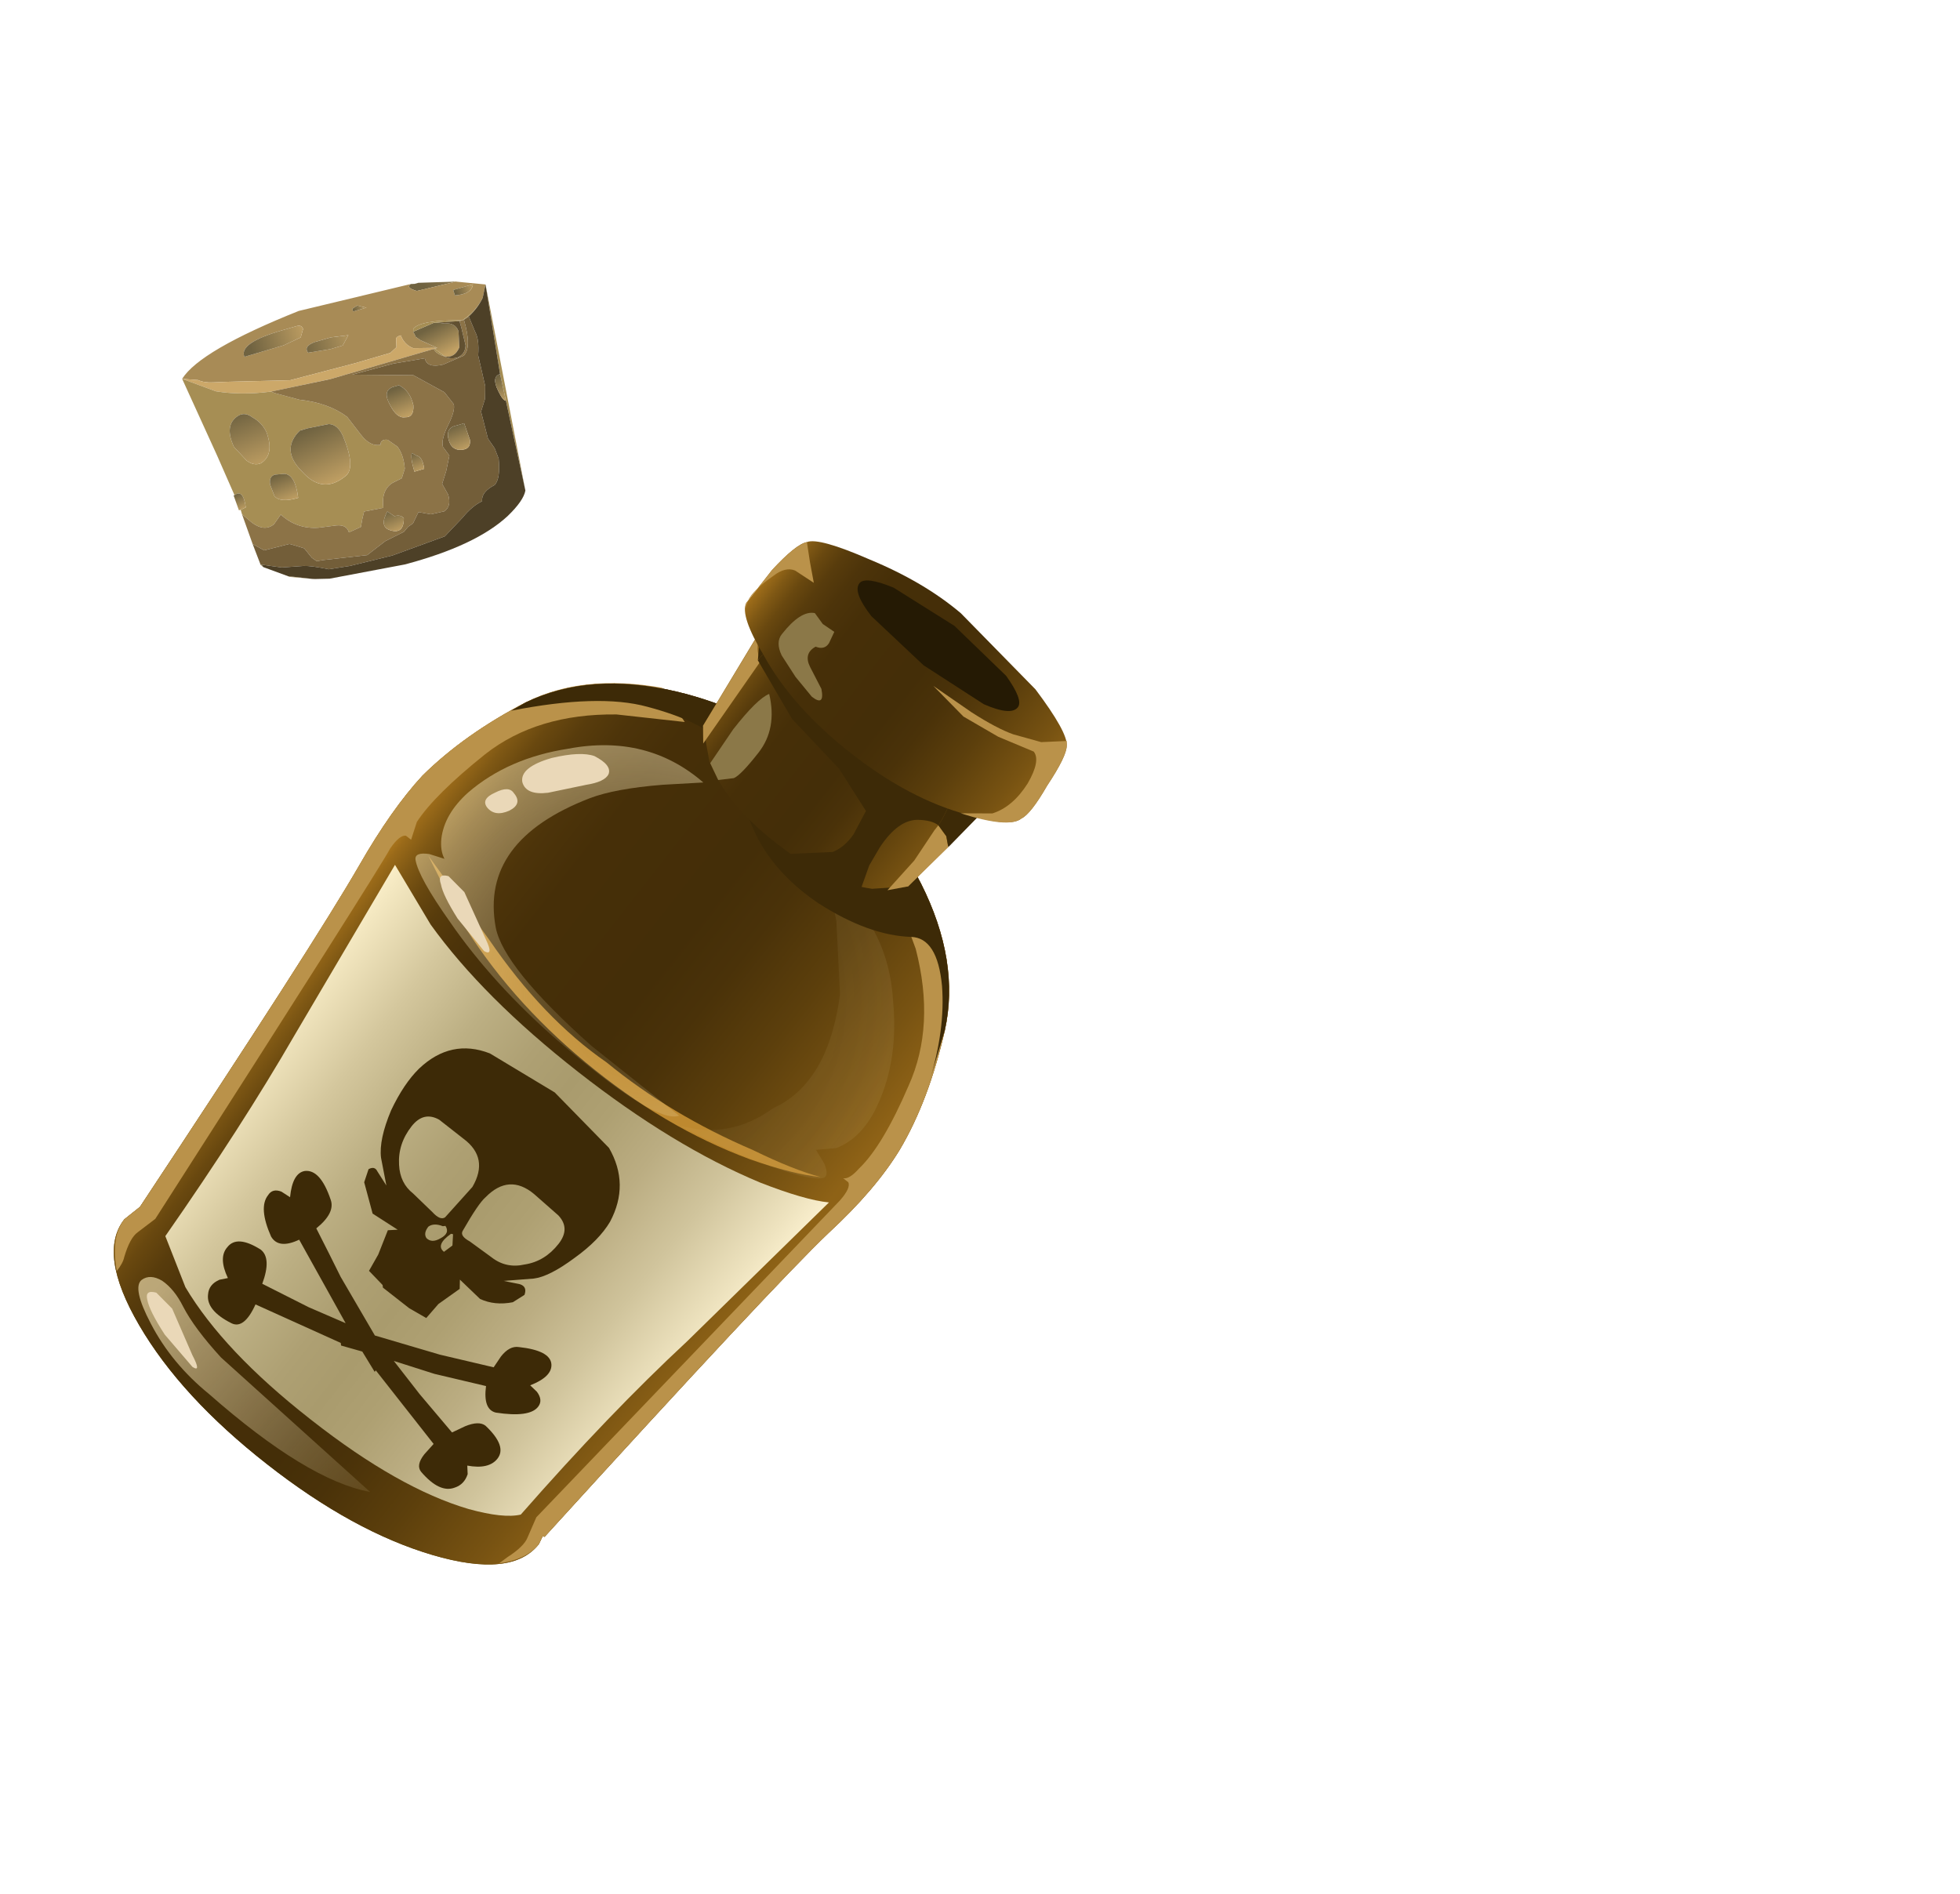<?xml version="1.0" encoding="UTF-8" standalone="no"?>
<svg xmlns:xlink="http://www.w3.org/1999/xlink" height="101.85px" width="105.4px" xmlns="http://www.w3.org/2000/svg">
  <g transform="matrix(1.0, 0.0, 0.0, 1.0, 0.0, 0.0)">
    <use height="59.2" transform="matrix(0.785, 0.615, -0.615, 0.785, 37.931, 22.215)" width="32.85" xlink:href="#shape0"/>
    <use height="14.8" transform="matrix(0.959, -0.28, 0.28, 0.959, 9.277, 18.6)" width="17.1" xlink:href="#shape1"/>
  </g>
  <defs>
    <g id="shape0" transform="matrix(1.0, 0.0, 0.0, 1.0, 16.4, 29.6)">
      <path d="M-8.4 -16.8 Q-4.5 -18.6 -0.2 -18.6 4.5 -18.6 8.4 -16.8 12.65 -14.8 14.3 -11.35 15.95 -7.85 16.35 -4.8 16.65 -2.3 16.1 1.1 15.5 5.2 14.15 23.45 L14.05 23.5 14.15 23.95 Q14.15 26.3 10.0 27.95 5.85 29.6 -0.05 29.6 -5.95 29.6 -10.1 27.95 -14.25 26.3 -14.25 23.95 L-14.0 22.9 Q-15.35 6.0 -16.05 1.1 -16.55 -2.35 -16.35 -4.8 -15.95 -7.95 -14.4 -11.35 -12.7 -14.8 -8.4 -16.8" fill="url(#gradient0)" fill-rule="evenodd" stroke="none"/>
      <path d="M-8.4 -16.8 Q-4.5 -18.6 -0.2 -18.6 4.5 -18.6 8.4 -16.8 12.65 -14.8 14.3 -11.35 15.95 -7.85 16.35 -4.8 16.65 -2.3 16.1 1.1 15.5 5.2 14.15 23.45 L14.05 23.5 14.15 23.95 Q14.15 26.3 10.0 27.95 5.85 29.6 -0.05 29.6 -5.95 29.6 -10.1 27.95 -14.25 26.3 -14.25 23.95 L-14.0 22.9 Q-15.35 6.0 -16.05 1.1 -16.55 -2.35 -16.35 -4.8 -15.95 -7.95 -14.4 -11.35 -12.7 -14.8 -8.4 -16.8" fill="url(#gradient1)" fill-rule="evenodd" stroke="none"/>
      <path d="M1.0 1.25 Q5.45 1.35 10.15 0.1 12.5 -0.4 13.9 -1.0 12.65 -0.2 10.3 0.6 5.6 2.1 0.1 1.95 -5.3 1.8 -9.95 0.05 L-13.45 -1.6 -8.05 -0.05 Q-3.15 1.5 1.0 1.25" fill="#be892f" fill-rule="evenodd" stroke="none"/>
      <path d="M10.35 -13.85 L7.2 -15.8 9.15 -16.4 Q12.8 -14.45 14.3 -11.35 15.95 -7.85 16.35 -4.8 16.65 -2.3 16.1 1.1 15.5 5.2 14.15 23.45 L14.05 23.5 14.15 23.95 Q14.15 25.0 13.1 26.1 L13.25 25.55 Q13.6 24.55 13.45 24.05 L13.15 22.9 15.5 -0.65 Q15.55 -1.55 15.25 -1.7 L14.9 -1.7 Q15.2 -1.85 15.25 -2.65 15.5 -4.4 14.6 -7.8 13.75 -11.25 10.35 -13.85" fill="#ba924a" fill-rule="evenodd" stroke="none"/>
      <path d="M-9.1 -16.5 L-7.0 -15.8 -10.15 -13.85 Q-13.55 -11.25 -14.4 -7.8 -15.2 -4.4 -15.05 -2.65 L-14.7 -1.7 -15.05 -1.7 Q-15.35 -1.55 -15.3 -0.65 -15.05 0.8 -12.95 22.9 L-13.25 24.05 Q-13.4 24.55 -13.0 25.55 -12.85 25.85 -12.85 26.4 -14.25 25.15 -14.25 23.95 L-14.0 22.9 Q-15.35 6.0 -16.05 1.1 -16.55 -2.35 -16.35 -4.8 -15.95 -7.95 -14.4 -11.35 -12.95 -14.45 -9.1 -16.5" fill="#ba924a" fill-rule="evenodd" stroke="none"/>
      <path d="M-8.85 25.7 Q-7.65 26.25 -5.55 26.6 L5.25 27.35 Q2.2 28.95 -4.85 28.55 -7.45 28.5 -9.65 27.5 -11.65 26.6 -11.5 25.95 -11.35 25.4 -10.6 25.3 -9.8 25.25 -8.85 25.7" fill="url(#gradient2)" fill-rule="evenodd" stroke="none"/>
      <path d="M-4.2 -13.85 L-5.85 -12.4 Q-7.75 -10.65 -8.5 -9.4 -11.75 -3.95 -8.2 -0.8 -6.55 0.65 -0.2 1.05 L5.85 1.1 Q5.15 2.25 -1.8 1.95 -6.45 1.7 -10.3 0.5 -13.15 -0.35 -13.85 -1.0 -14.15 -1.3 -13.45 -1.7 L-12.65 -2.0 Q-13.1 -2.2 -13.45 -2.75 -14.15 -3.9 -13.85 -5.6 -13.3 -8.4 -11.05 -10.8 -8.2 -14.05 -4.2 -13.85" fill="url(#gradient3)" fill-rule="evenodd" stroke="none"/>
      <path d="M6.05 -12.4 L4.35 -13.85 Q8.35 -14.05 11.2 -10.8 13.45 -8.4 14.0 -5.6 14.3 -3.9 13.6 -2.75 L12.8 -2.0 13.6 -1.7 Q14.3 -1.3 14.0 -1.0 13.6 -0.55 11.75 0.1 9.3 0.95 6.2 1.5 8.8 0.45 9.6 -2.35 11.1 -5.25 8.65 -9.4 L6.05 -12.4" fill="url(#gradient4)" fill-rule="evenodd" stroke="none"/>
      <path d="M-8.4 -16.8 Q-4.5 -18.6 -0.2 -18.6 4.5 -18.6 8.4 -16.8 12.65 -14.8 14.3 -11.35 L15.35 -8.65 Q14.3 -11.4 12.7 -13.15 10.9 -15.05 9.75 -14.2 7.9 -12.85 4.7 -12.55 0.5 -12.25 -2.25 -14.75 -3.6 -15.95 -4.7 -16.15 -6.3 -16.4 -9.1 -15.2 -11.6 -14.15 -14.75 -10.5 L-14.4 -11.35 Q-12.7 -14.8 -8.4 -16.8" fill="#3d2a07" fill-rule="evenodd" stroke="none"/>
      <path d="M11.5 1.25 Q14.0 0.5 15.1 -0.2 L13.7 10.4 Q12.8 16.05 12.4 23.3 11.8 24.05 10.0 24.8 6.35 26.25 0.4 26.25 L0.25 26.25 Q-5.65 26.25 -9.4 24.8 L-11.95 23.3 Q-12.35 16.1 -13.15 10.45 L-14.55 -0.1 -11.05 1.25 Q-6.4 2.6 0.1 2.6 6.6 2.6 11.5 1.25" fill="url(#gradient5)" fill-rule="evenodd" stroke="none"/>
      <path d="M-9.7 -11.35 Q-8.65 -11.55 -8.5 -11.05 -8.4 -10.6 -9.1 -9.85 L-10.45 -8.25 Q-11.3 -7.4 -11.9 -7.85 -12.5 -8.4 -11.45 -9.85 -10.45 -11.1 -9.7 -11.35" fill="#ead8b8" fill-rule="evenodd" stroke="none"/>
      <path d="M-11.9 -7.1 Q-11.15 -6.95 -11.5 -6.2 -11.9 -5.45 -12.55 -5.6 -13.1 -5.75 -12.7 -6.5 -12.35 -7.25 -11.9 -7.1" fill="#ead8b8" fill-rule="evenodd" stroke="none"/>
      <path d="M-10.7 -1.25 L-8.2 0.05 Q-7.3 0.5 -7.9 0.6 L-10.1 0.1 Q-11.5 -0.4 -11.95 -0.8 -12.5 -1.15 -11.9 -1.4 L-10.7 -1.25" fill="#ead8b8" fill-rule="evenodd" stroke="none"/>
      <path d="M-9.25 26.15 L-6.85 27.45 Q-5.85 27.9 -6.45 27.95 L-8.7 27.5 Q-10.15 27.0 -10.6 26.6 -11.05 26.25 -10.45 26.0 L-9.25 26.15" fill="#ead8b8" fill-rule="evenodd" stroke="none"/>
      <path d="M-0.7 13.2 L-0.55 11.0 Q-0.8 9.2 -2.55 9.25 L-4.2 9.25 Q-5.15 9.4 -5.15 10.45 -5.15 11.65 -4.4 12.5 -3.75 13.25 -2.85 13.25 L-1.4 13.4 Q-0.8 13.5 -0.7 13.2 M-0.5 13.65 Q-1.0 13.8 -1.1 14.15 -1.1 14.6 -0.8 14.7 -0.4 14.75 -0.2 14.25 0.05 13.7 -0.4 13.55 L-0.5 13.65 M0.2 13.65 L0.1 13.7 Q-0.2 14.7 0.4 14.7 L0.55 14.15 0.2 13.65 M5.0 10.55 Q5.0 9.5 4.05 9.35 L2.3 9.25 Q0.55 9.2 0.35 11.0 0.25 11.5 0.5 13.2 0.55 13.5 1.15 13.4 L2.6 13.35 Q3.6 13.35 4.25 12.55 5.0 11.75 5.0 10.55 M-4.25 4.75 L-0.2 4.25 3.95 4.8 Q6.05 5.65 6.45 7.9 6.6 9.05 6.15 10.6 5.7 12.25 5.1 12.85 L3.9 13.95 4.7 13.55 Q5.1 13.4 5.25 13.85 L5.0 14.55 Q4.35 15.3 3.5 15.5 L2.0 15.35 2.3 15.75 1.9 17.1 1.85 18.1 0.8 18.25 -1.0 18.25 -1.1 18.15 -2.15 18.0 -2.3 17.0 -2.7 15.65 -2.3 15.3 -3.9 15.45 -5.3 14.4 -5.55 13.7 Q-5.4 13.35 -5.1 13.5 L-4.25 13.8 -5.4 12.8 Q-6.1 12.1 -6.55 10.45 -6.9 8.9 -6.75 7.75 -6.4 5.4 -4.25 4.75" fill="#3d2a07" fill-rule="evenodd" stroke="none"/>
      <path d="M9.0 17.55 Q9.55 17.7 9.55 18.15 9.55 18.9 7.95 19.8 7.3 20.1 6.65 19.0 L4.05 20.2 1.9 21.0 4.1 21.55 6.75 22.1 7.1 21.4 Q7.5 20.7 7.95 20.7 9.55 20.85 9.55 21.7 9.55 22.45 8.5 23.0 L8.8 23.35 Q9.0 23.9 8.7 24.35 8.25 25.1 6.75 24.8 6.3 24.7 6.3 23.95 L6.35 23.2 1.45 22.0 1.45 22.1 0.25 21.65 -0.85 22.1 -0.95 22.0 -5.85 23.2 Q-5.5 24.65 -6.25 24.8 -7.75 25.1 -8.2 24.35 -8.5 23.9 -8.2 23.35 L-7.9 23.0 Q-9.0 22.45 -8.95 21.7 -8.95 20.85 -7.45 20.7 -6.7 20.7 -6.25 22.1 L-3.5 21.55 -1.4 21.0 -6.15 19.0 Q-6.7 20.1 -7.45 19.8 -8.95 19.0 -8.95 18.15 -9.0 17.7 -8.5 17.55 L-7.95 17.5 Q-8.65 16.4 -8.2 15.9 -7.6 15.3 -6.15 16.25 -5.5 16.65 -5.8 17.95 -4.4 18.6 -3.15 19.2 L0.25 20.55 3.65 19.2 6.35 17.95 6.3 17.25 Q6.3 16.5 6.75 16.25 8.2 15.35 8.7 15.9 9.15 16.4 8.5 17.5 L9.0 17.55" fill="#3d2a07" fill-rule="evenodd" stroke="none"/>
      <path d="M-0.1 -26.65 L1.9 -26.65 Q5.3 -26.6 6.6 -26.0 L8.25 -25.1 Q8.95 -24.6 8.8 -23.55 L7.95 -16.25 6.5 -14.95 Q4.35 -13.7 1.0 -13.7 L0.8 -13.7 Q-2.55 -13.7 -4.65 -14.95 L-6.1 -16.25 -7.0 -23.55 Q-7.05 -24.6 -6.45 -25.1 L-4.7 -26.0 Q-3.45 -26.6 -0.1 -26.65" fill="url(#gradient6)" fill-rule="evenodd" stroke="none"/>
      <path d="M7.95 -16.25 L7.2 -15.4 7.35 -17.55 7.2 -19.5 7.2 -19.85 7.9 -19.65 8.35 -19.25 7.95 -16.25" fill="#ba924a" fill-rule="evenodd" stroke="none"/>
      <path d="M-6.6 -22.35 Q-6.85 -21.6 -5.8 -20.85 L-5.5 -15.5 -6.1 -16.25 -6.85 -22.5 -6.85 -22.75 -6.6 -22.35" fill="#ba924a" fill-rule="evenodd" stroke="none"/>
      <path d="M-6.45 -25.1 L-6.85 -22.75 -6.9 -22.9 -7.0 -23.55 Q-7.05 -24.45 -6.45 -25.1" fill="#3d2a07" fill-rule="evenodd" stroke="none"/>
      <path d="M-0.1 -26.65 L1.9 -26.65 Q5.3 -26.6 6.6 -26.0 L8.25 -25.1 Q8.95 -24.6 8.8 -23.55 L8.8 -23.35 6.0 -23.05 6.5 -22.15 Q7.1 -21.1 7.2 -19.85 6.75 -19.85 6.15 -19.4 5.3 -18.75 5.45 -16.95 L5.6 -15.85 6.0 -14.65 Q4.25 -13.75 1.85 -13.7 L3.6 -15.2 Q3.95 -15.8 3.9 -16.65 L3.65 -18.05 1.1 -18.95 -2.55 -19.5 -5.95 -20.85 -5.95 -21.0 Q-5.95 -21.75 -5.1 -23.35 L-4.35 -24.75 -4.7 -26.0 Q-3.45 -26.6 -0.1 -26.65" fill="#3d2a07" fill-rule="evenodd" stroke="none"/>
      <path d="M7.2 -19.85 Q7.1 -21.1 6.5 -22.15 L6.0 -23.05 8.8 -23.35 8.35 -19.25 7.9 -19.65 7.2 -19.85" fill="#3d2a07" fill-rule="evenodd" stroke="none"/>
      <path d="M-6.9 -22.75 L-6.45 -25.1 -4.8 -25.9 -4.35 -24.75 -5.1 -23.35 Q-5.95 -21.75 -5.95 -21.0 L-5.95 -20.85 -6.4 -21.55 -6.75 -22.35 -6.9 -22.75" fill="#3d2a07" fill-rule="evenodd" stroke="none"/>
      <path d="M-3.05 -15.05 L-3.65 -14.45 -4.55 -14.9 -4.7 -17.1 Q-4.7 -19.2 -4.35 -19.8 -2.85 -18.6 -2.85 -16.95 -2.85 -15.4 -3.05 -15.05" fill="#8b7848" fill-rule="evenodd" stroke="none"/>
      <path d="M-4.55 -28.85 Q-1.5 -29.7 1.1 -29.6 L6.8 -28.85 Q9.6 -28.1 10.0 -27.5 10.35 -27.05 10.5 -25.15 10.75 -23.4 10.5 -22.9 10.35 -22.15 8.05 -21.25 5.1 -20.0 1.1 -20.0 -2.9 -20.0 -5.85 -21.25 -8.2 -22.15 -8.35 -22.9 L-8.35 -25.15 Q-8.2 -27.05 -7.8 -27.5 -7.45 -28.1 -4.55 -28.85" fill="url(#gradient7)" fill-rule="evenodd" stroke="none"/>
      <path d="M-7.8 -27.5 L-7.0 -26.75 -6.15 -26.0 -7.35 -25.9 Q-7.9 -25.75 -8.1 -24.95 -8.5 -23.65 -8.35 -23.05 L-8.2 -22.65 -8.35 -22.9 -8.35 -25.15 Q-8.2 -26.95 -7.8 -27.5" fill="#ba924a" fill-rule="evenodd" stroke="none"/>
      <path d="M2.35 -25.6 L4.85 -25.75 Q6.45 -25.9 7.35 -26.2 L8.8 -26.8 9.85 -27.7 10.0 -27.5 Q10.35 -27.05 10.5 -25.15 10.75 -23.4 10.5 -22.9 10.3 -22.05 7.75 -21.1 L9.1 -22.15 Q9.75 -23.1 9.6 -24.6 9.4 -26.0 8.8 -26.15 L6.8 -25.6 4.65 -25.3 2.35 -25.6" fill="#ba924a" fill-rule="evenodd" stroke="none"/>
      <path d="M-3.95 -23.35 Q-4.25 -22.65 -3.5 -22.3 L-2.3 -21.75 Q-1.55 -21.1 -2.45 -21.1 L-3.8 -21.4 -5.1 -21.85 Q-5.8 -22.2 -5.8 -22.75 -5.8 -24.4 -5.1 -24.75 L-4.4 -24.55 -3.65 -24.6 -3.5 -23.95 Q-3.45 -23.5 -3.95 -23.35" fill="#8b7848" fill-rule="evenodd" stroke="none"/>
      <path d="M6.65 -27.5 Q6.65 -26.9 5.1 -26.5 L1.25 -26.15 -2.6 -26.5 Q-4.2 -26.9 -4.2 -27.5 -4.2 -28.0 -2.6 -28.45 L1.25 -28.85 5.1 -28.45 Q6.65 -28.0 6.65 -27.5" fill="#251a04" fill-rule="evenodd" stroke="none"/>
    </g>
    <linearGradient gradientTransform="matrix(0.0, 0.025, 0.025, 0.0, 0.05, 6.0)" gradientUnits="userSpaceOnUse" id="gradient0" spreadMethod="pad" x1="-819.2" x2="819.2">
      <stop offset="0.0" stop-color="#8a570c" stop-opacity="0.839"/>
      <stop offset="1.0" stop-color="#604706"/>
    </linearGradient>
    <linearGradient gradientTransform="matrix(0.019, 0.0, 0.0, -0.019, -0.25, 5.55)" gradientUnits="userSpaceOnUse" id="gradient1" spreadMethod="pad" x1="-819.2" x2="819.2">
      <stop offset="0.008" stop-color="#b07a1d"/>
      <stop offset="0.027" stop-color="#9a6a19"/>
      <stop offset="0.063" stop-color="#7f5814"/>
      <stop offset="0.102" stop-color="#69480f"/>
      <stop offset="0.149" stop-color="#583c0c"/>
      <stop offset="0.208" stop-color="#4d340a"/>
      <stop offset="0.29" stop-color="#462f08"/>
      <stop offset="0.514" stop-color="#442e08"/>
      <stop offset="0.612" stop-color="#4a3209"/>
      <stop offset="0.745" stop-color="#5c3f0c"/>
      <stop offset="0.898" stop-color="#785312"/>
      <stop offset="0.992" stop-color="#8e6216"/>
    </linearGradient>
    <radialGradient cx="0" cy="0" gradientTransform="matrix(-0.023, -8.0E-4, -8.0E-4, 0.023, 8.2, 28.2)" gradientUnits="userSpaceOnUse" id="gradient2" r="819.2" spreadMethod="pad">
      <stop offset="0.0" stop-color="#f8e8b9" stop-opacity="0.0"/>
      <stop offset="1.0" stop-color="#f8e8b9" stop-opacity="0.627"/>
    </radialGradient>
    <radialGradient cx="0" cy="0" gradientTransform="matrix(0.02, 0.014, 0.014, -0.019, 0.5, -2.35)" gradientUnits="userSpaceOnUse" id="gradient3" r="819.2" spreadMethod="pad">
      <stop offset="0.0" stop-color="#f8e8b9" stop-opacity="0.0"/>
      <stop offset="1.0" stop-color="#f8e8b9" stop-opacity="0.627"/>
    </radialGradient>
    <radialGradient cx="0" cy="0" gradientTransform="matrix(-0.02, 0.014, -0.014, -0.019, -0.35, -2.35)" gradientUnits="userSpaceOnUse" id="gradient4" r="819.2" spreadMethod="pad">
      <stop offset="0.0" stop-color="#f8e8b9" stop-opacity="0.0"/>
      <stop offset="1.0" stop-color="#f8e8b9" stop-opacity="0.106"/>
    </radialGradient>
    <linearGradient gradientTransform="matrix(0.018, 0.0, 0.0, -0.018, 0.25, 13.05)" gradientUnits="userSpaceOnUse" id="gradient5" spreadMethod="pad" x1="-819.2" x2="819.2">
      <stop offset="0.0" stop-color="#f9edc7"/>
      <stop offset="0.02" stop-color="#f4e8c1"/>
      <stop offset="0.161" stop-color="#d4c79d"/>
      <stop offset="0.29" stop-color="#bcaf83"/>
      <stop offset="0.408" stop-color="#aea073"/>
      <stop offset="0.498" stop-color="#a99b6d"/>
      <stop offset="0.588" stop-color="#aea072"/>
      <stop offset="0.698" stop-color="#bbad82"/>
      <stop offset="0.824" stop-color="#d0c49c"/>
      <stop offset="0.957" stop-color="#eee3bf"/>
      <stop offset="1.0" stop-color="#f9eecc"/>
    </linearGradient>
    <linearGradient gradientTransform="matrix(0.01, 0.0, 0.0, -0.01, 0.95, -20.15)" gradientUnits="userSpaceOnUse" id="gradient6" spreadMethod="pad" x1="-819.2" x2="819.2">
      <stop offset="0.008" stop-color="#b07a1d"/>
      <stop offset="0.027" stop-color="#9a6a19"/>
      <stop offset="0.063" stop-color="#7f5814"/>
      <stop offset="0.102" stop-color="#69480f"/>
      <stop offset="0.149" stop-color="#583c0c"/>
      <stop offset="0.208" stop-color="#4d340a"/>
      <stop offset="0.29" stop-color="#462f08"/>
      <stop offset="0.514" stop-color="#442e08"/>
      <stop offset="0.612" stop-color="#4a3209"/>
      <stop offset="0.745" stop-color="#5c3f0c"/>
      <stop offset="0.898" stop-color="#785312"/>
      <stop offset="0.992" stop-color="#8e6216"/>
    </linearGradient>
    <linearGradient gradientTransform="matrix(0.012, 0.0, 0.0, -0.012, 1.1, -24.75)" gradientUnits="userSpaceOnUse" id="gradient7" spreadMethod="pad" x1="-819.2" x2="819.2">
      <stop offset="0.008" stop-color="#b07a1d"/>
      <stop offset="0.027" stop-color="#9a6a19"/>
      <stop offset="0.063" stop-color="#7f5814"/>
      <stop offset="0.102" stop-color="#69480f"/>
      <stop offset="0.149" stop-color="#583c0c"/>
      <stop offset="0.208" stop-color="#4d340a"/>
      <stop offset="0.29" stop-color="#462f08"/>
      <stop offset="0.514" stop-color="#442e08"/>
      <stop offset="0.612" stop-color="#4a3209"/>
      <stop offset="0.745" stop-color="#5c3f0c"/>
      <stop offset="0.898" stop-color="#785312"/>
      <stop offset="0.992" stop-color="#8e6216"/>
    </linearGradient>
    <g id="shape1" transform="matrix(1.0, 0.0, 0.0, 1.0, 8.55, 7.4)">
      <path d="M4.7 -7.0 L4.9 -6.95 5.1 -6.95 6.85 -6.5 7.1 -6.45 7.05 -6.45 6.9 -6.45 4.9 -6.55 Q4.35 -6.9 4.7 -7.0" fill="url(#gradient8)" fill-rule="evenodd" stroke="none"/>
      <path d="M4.7 -7.0 Q4.35 -6.9 4.9 -6.55 L6.9 -6.45 7.05 -6.45 8.55 -5.85 8.2 -5.2 Q7.65 -4.6 6.8 -4.35 4.65 -5.0 4.15 -4.65 L4.1 -4.5 4.15 -4.25 4.15 -4.2 4.35 -3.95 4.75 -3.6 5.1 -3.3 4.75 -3.4 3.85 -3.65 Q3.45 -3.95 3.4 -4.5 3.1 -4.5 3.1 -4.35 L3.0 -3.95 2.6 -3.75 0.6 -3.75 -3.0 -3.85 -6.2 -4.7 -7.0 -4.9 Q-7.45 -5.0 -7.75 -5.25 L-8.55 -5.55 Q-7.2 -6.75 -1.5 -7.3 L4.7 -7.0 M2.05 -6.45 Q1.85 -6.55 1.6 -6.7 L1.3 -6.6 1.3 -6.45 2.05 -6.45 M0.7 -5.3 L-0.25 -5.45 -1.15 -5.45 Q-1.8 -5.4 -1.65 -5.0 L-0.45 -4.85 0.25 -4.85 0.7 -5.3 M6.8 -5.75 Q7.7 -5.55 7.9 -6.05 L6.8 -6.05 6.8 -5.75 M-1.85 -6.55 L-2.65 -6.55 Q-5.1 -6.55 -5.0 -5.75 L-2.8 -5.75 -1.8 -5.9 -1.55 -6.3 Q-1.55 -6.55 -1.85 -6.55" fill="#a88b56" fill-rule="evenodd" stroke="none"/>
      <path d="M2.05 -6.45 L1.3 -6.45 1.3 -6.6 1.6 -6.7 Q1.85 -6.55 2.05 -6.45" fill="url(#gradient9)" fill-rule="evenodd" stroke="none"/>
      <path d="M-8.55 -5.55 L-7.75 -5.25 Q-7.45 -5.0 -7.0 -4.9 L-6.2 -4.7 -3.0 -3.85 0.6 -3.75 2.6 -3.75 3.0 -3.95 3.1 -4.35 Q3.1 -4.5 3.4 -4.5 3.45 -3.95 3.85 -3.65 L4.75 -3.4 5.1 -3.3 4.95 -3.3 4.9 -3.3 -0.9 -3.3 -4.15 -3.55 Q-5.75 -3.8 -7.0 -4.4 L-8.55 -5.55" fill="#cca869" fill-rule="evenodd" stroke="none"/>
      <path d="M4.95 -3.3 L5.1 -3.3 4.75 -3.6 4.35 -3.95 4.15 -4.2 4.15 -4.25 4.1 -4.5 5.3 -4.65 5.5 -4.6 5.85 -4.45 Q6.4 -4.35 6.45 -3.85 L6.25 -3.0 Q5.85 -2.5 5.35 -2.75 L4.95 -3.3" fill="url(#gradient10)" fill-rule="evenodd" stroke="none"/>
      <path d="M8.55 -5.85 L7.5 5.4 7.85 0.45 7.95 -1.0 8.55 -5.85 M-4.85 6.75 L-6.0 6.3 -6.05 6.25 -5.8 6.35 -4.85 6.75 M-7.2 5.4 L-7.3 5.25 -7.25 5.25 -7.2 5.4 M-7.5 2.35 L-7.5 2.1 -7.2 2.05 Q-7.05 1.05 -7.6 1.25 L-7.9 -1.05 -8.55 -5.55 -7.0 -4.4 Q-5.75 -3.8 -4.15 -3.55 L-3.95 -3.4 -2.8 -2.7 Q-1.35 -2.1 -0.6 -1.1 L-0.15 0.05 Q0.15 0.8 0.7 0.85 0.8 0.55 1.15 0.7 L1.55 1.2 Q1.75 1.7 1.6 2.45 L1.3 2.9 0.75 3.0 Q0.05 3.2 -0.1 4.15 L-1.15 4.05 -1.35 4.4 -1.55 4.8 -2.25 4.9 Q-2.25 4.45 -2.8 4.35 L-3.75 4.2 Q-4.9 3.95 -5.5 2.95 L-6.0 3.35 Q-6.6 3.6 -7.1 2.95 L-7.5 2.35 M4.9 -3.3 L4.95 -3.3 5.35 -2.75 Q4.95 -3.0 4.9 -3.3 M4.1 -4.5 L4.15 -4.65 Q4.65 -5.0 6.8 -4.35 7.65 -4.6 8.2 -5.2 7.8 -4.75 7.2 -4.45 L6.9 -4.35 6.8 -4.35 6.65 -4.35 5.5 -4.6 5.3 -4.65 4.1 -4.5 M-6.9 -1.25 L-6.45 -0.35 Q-6.15 0.05 -5.75 0.0 -4.9 -0.25 -5.0 -1.55 -5.1 -2.1 -5.5 -2.5 -5.8 -2.9 -6.2 -2.8 -7.1 -2.55 -6.9 -1.25 M-3.25 -1.1 Q-4.55 -0.4 -3.75 1.05 -3.05 2.55 -1.6 1.95 -0.9 1.7 -1.1 -0.15 -1.2 -0.85 -1.65 -1.0 L-2.8 -1.1 -3.25 -1.1 M-4.7 0.9 L-5.2 0.8 Q-5.55 0.8 -5.6 1.25 L-5.55 1.9 Q-5.35 2.35 -4.35 2.35 -4.15 1.1 -4.7 0.9" fill="#a68e54" fill-rule="evenodd" stroke="none"/>
      <path d="M0.7 -5.3 L0.25 -4.85 -0.45 -4.85 -1.65 -5.0 Q-1.8 -5.4 -1.15 -5.45 L-0.25 -5.45 0.7 -5.3" fill="url(#gradient11)" fill-rule="evenodd" stroke="none"/>
      <path d="M-7.4 4.05 L-7.5 2.35 -7.1 2.95 Q-6.6 3.6 -6.0 3.35 L-5.5 2.95 Q-4.9 3.95 -3.75 4.2 L-2.8 4.35 Q-2.25 4.45 -2.25 4.9 L-1.55 4.8 -1.35 4.4 -1.15 4.05 -0.1 4.15 Q0.05 3.2 0.75 3.0 L1.3 2.9 1.6 2.45 Q1.75 1.7 1.55 1.2 L1.15 0.7 Q0.8 0.55 0.7 0.85 0.15 0.8 -0.15 0.05 L-0.6 -1.1 Q-1.35 -2.1 -2.8 -2.7 L-3.95 -3.4 -4.15 -3.55 -0.9 -3.3 4.9 -3.3 Q4.95 -3.0 5.35 -2.75 5.6 -2.5 6.0 -2.5 6.45 -2.55 6.6 -3.0 L6.65 -4.0 6.65 -4.35 6.8 -4.35 6.9 -4.35 Q6.9 -2.8 6.35 -2.5 L5.15 -2.35 Q4.25 -2.4 4.3 -2.95 L2.6 -3.15 0.3 -3.2 3.45 -2.25 4.25 -1.45 4.8 -0.9 5.1 -0.15 Q5.1 0.2 4.5 0.85 3.9 1.5 3.9 1.9 L4.1 2.45 3.7 3.2 3.3 3.8 3.45 4.45 Q3.45 5.1 3.0 5.25 L2.25 5.2 1.65 4.9 1.2 5.4 0.9 5.5 0.6 5.7 -0.5 5.9 -1.65 6.35 -3.95 5.95 -4.35 5.9 -4.55 5.65 -4.8 5.05 Q-5.4 4.65 -5.5 4.6 L-6.9 4.55 -7.4 4.05 M1.8 -1.05 Q1.95 -0.25 2.4 -0.2 2.85 -0.05 3.0 -0.7 3.05 -1.5 2.55 -1.95 L2.2 -1.95 Q1.6 -1.9 1.8 -1.05 M2.4 1.95 L2.2 1.75 Q2.05 1.95 2.05 2.75 L2.6 2.75 Q2.7 2.1 2.4 1.95 M0.8 5.0 Q0.7 4.75 0.35 4.75 L0.05 4.4 Q-0.6 5.05 -0.1 5.4 0.55 5.85 0.8 5.0" fill="#8c7347" fill-rule="evenodd" stroke="none"/>
      <path d="M1.8 -1.05 Q1.6 -1.9 2.2 -1.95 L2.55 -1.95 Q3.05 -1.5 3.0 -0.7 2.85 -0.05 2.4 -0.2 1.95 -0.25 1.8 -1.05" fill="url(#gradient12)" fill-rule="evenodd" stroke="none"/>
      <path d="M-7.3 5.25 L-7.4 4.05 -6.9 4.55 -5.5 4.6 Q-5.4 4.65 -4.8 5.05 L-4.55 5.65 -4.35 5.9 -3.95 5.95 -1.65 6.35 -0.5 5.9 0.6 5.7 0.9 5.5 1.2 5.4 1.65 4.9 2.25 5.2 3.0 5.25 Q3.45 5.1 3.45 4.45 L3.3 3.8 3.7 3.2 4.1 2.45 3.9 1.9 Q3.9 1.5 4.5 0.85 5.1 0.2 5.1 -0.15 L4.8 -0.9 4.25 -1.45 3.45 -2.25 0.3 -3.2 2.6 -3.15 4.3 -2.95 Q4.25 -2.4 5.15 -2.35 L6.35 -2.5 Q6.9 -2.8 6.9 -4.35 L7.2 -4.45 7.3 -3.55 Q7.4 -3.1 7.1 -2.3 L7.0 -0.6 6.8 0.05 6.4 0.65 6.35 2.15 6.55 2.75 6.6 3.35 Q6.4 4.4 6.0 4.65 5.2 4.8 5.1 5.3 4.5 5.4 3.85 5.85 L2.65 6.55 -0.35 6.75 -2.7 6.65 -3.85 6.5 Q-4.7 6.05 -5.1 5.95 L-6.25 5.7 -7.25 5.25 -7.3 5.25 M5.4 1.95 L5.35 1.0 4.75 1.0 Q4.3 1.05 4.3 1.65 4.3 2.15 4.7 2.3 5.3 2.5 5.4 1.95" fill="#735e39" fill-rule="evenodd" stroke="none"/>
      <path d="M7.5 5.4 Q7.25 5.9 6.2 6.45 4.1 7.5 0.15 7.4 L-3.95 7.0 -4.7 6.8 -4.85 6.75 -5.8 6.35 -6.05 6.25 -7.2 5.4 -7.25 5.25 -6.25 5.7 -5.1 5.95 Q-4.7 6.05 -3.85 6.5 L-2.7 6.65 -0.35 6.75 2.65 6.55 3.85 5.85 Q4.5 5.4 5.1 5.3 5.2 4.8 6.0 4.65 6.4 4.4 6.6 3.35 L6.55 2.75 6.35 2.15 6.4 0.65 6.8 0.05 7.0 -0.6 7.1 -2.3 Q7.4 -3.1 7.3 -3.55 L7.2 -4.45 Q7.8 -4.75 8.2 -5.2 L8.55 -5.85 7.95 -1.0 Q7.45 -1.0 7.6 -0.15 7.7 0.45 7.85 0.45 L7.5 5.4" fill="#4d4027" fill-rule="evenodd" stroke="none"/>
      <path d="M6.8 -5.75 L6.8 -6.05 7.9 -6.05 Q7.7 -5.55 6.8 -5.75" fill="url(#gradient13)" fill-rule="evenodd" stroke="none"/>
      <path d="M5.35 -2.75 Q5.85 -2.5 6.25 -3.0 L6.45 -3.85 Q6.4 -4.35 5.85 -4.45 L5.5 -4.6 6.65 -4.35 6.65 -4.0 6.6 -3.0 Q6.45 -2.55 6.0 -2.5 5.6 -2.5 5.35 -2.75" fill="#615031" fill-rule="evenodd" stroke="none"/>
      <path d="M7.95 -1.0 L7.85 0.45 Q7.7 0.45 7.6 -0.15 7.45 -1.0 7.95 -1.0" fill="url(#gradient14)" fill-rule="evenodd" stroke="none"/>
      <path d="M5.4 1.95 Q5.3 2.5 4.7 2.3 4.3 2.15 4.3 1.65 4.3 1.05 4.75 1.0 L5.35 1.0 5.4 1.95" fill="url(#gradient15)" fill-rule="evenodd" stroke="none"/>
      <path d="M2.4 1.95 Q2.7 2.1 2.6 2.75 L2.05 2.75 Q2.05 1.95 2.2 1.75 L2.4 1.95" fill="url(#gradient16)" fill-rule="evenodd" stroke="none"/>
      <path d="M0.8 5.0 Q0.55 5.85 -0.1 5.4 -0.6 5.05 0.05 4.4 L0.35 4.75 Q0.7 4.75 0.8 5.0" fill="url(#gradient17)" fill-rule="evenodd" stroke="none"/>
      <path d="M-1.85 -6.55 Q-1.55 -6.55 -1.55 -6.3 L-1.8 -5.9 -2.8 -5.75 -5.0 -5.75 Q-5.1 -6.55 -2.65 -6.55 L-1.85 -6.55" fill="url(#gradient18)" fill-rule="evenodd" stroke="none"/>
      <path d="M-6.9 -1.25 Q-7.1 -2.55 -6.2 -2.8 -5.8 -2.9 -5.5 -2.5 -5.1 -2.1 -5.0 -1.55 -4.9 -0.25 -5.75 0.0 -6.15 0.05 -6.45 -0.35 L-6.9 -1.25" fill="url(#gradient19)" fill-rule="evenodd" stroke="none"/>
      <path d="M-3.25 -1.1 L-2.8 -1.1 -1.65 -1.0 Q-1.2 -0.85 -1.1 -0.15 -0.9 1.7 -1.6 1.95 -3.05 2.55 -3.75 1.05 -4.55 -0.4 -3.25 -1.1" fill="url(#gradient20)" fill-rule="evenodd" stroke="none"/>
      <path d="M-4.7 0.9 Q-4.15 1.1 -4.35 2.35 -5.35 2.35 -5.55 1.9 L-5.6 1.25 Q-5.55 0.8 -5.2 0.8 L-4.7 0.9" fill="url(#gradient21)" fill-rule="evenodd" stroke="none"/>
      <path d="M-7.5 2.1 L-7.6 2.1 -7.65 1.25 -7.6 1.25 Q-7.05 1.05 -7.2 2.05 L-7.5 2.1" fill="url(#gradient22)" fill-rule="evenodd" stroke="none"/>
    </g>
    <linearGradient gradientTransform="matrix(-0.003, 0.0, 0.0, 0.003, 7.8, -6.75)" gradientUnits="userSpaceOnUse" id="gradient8" spreadMethod="pad" x1="-819.2" x2="819.2">
      <stop offset="0.0" stop-color="#c2a164"/>
      <stop offset="1.0" stop-color="#706341"/>
    </linearGradient>
    <linearGradient gradientTransform="matrix(-5.0E-4, 0.0, 0.0, 5.0E-4, 1.75, -6.55)" gradientUnits="userSpaceOnUse" id="gradient9" spreadMethod="pad" x1="-819.2" x2="819.2">
      <stop offset="0.0" stop-color="#c2a164"/>
      <stop offset="1.0" stop-color="#706341"/>
    </linearGradient>
    <linearGradient gradientTransform="matrix(-2.0E-4, -0.001, -0.001, 2.0E-4, 5.35, -3.65)" gradientUnits="userSpaceOnUse" id="gradient10" spreadMethod="pad" x1="-819.2" x2="819.2">
      <stop offset="0.0" stop-color="#c2a164"/>
      <stop offset="1.0" stop-color="#706341"/>
    </linearGradient>
    <linearGradient gradientTransform="matrix(-0.002, 0.0, 0.0, 0.002, -0.25, -5.2)" gradientUnits="userSpaceOnUse" id="gradient11" spreadMethod="pad" x1="-819.2" x2="819.2">
      <stop offset="0.0" stop-color="#c2a164"/>
      <stop offset="1.0" stop-color="#706341"/>
    </linearGradient>
    <linearGradient gradientTransform="matrix(-1.0E-4, -0.001, -0.001, 1.0E-4, 2.4, -1.0)" gradientUnits="userSpaceOnUse" id="gradient12" spreadMethod="pad" x1="-819.2" x2="819.2">
      <stop offset="0.0" stop-color="#c2a164"/>
      <stop offset="1.0" stop-color="#706341"/>
    </linearGradient>
    <linearGradient gradientTransform="matrix(-7.0E-4, 0.0, 0.0, 7.0E-4, 7.45, -5.9)" gradientUnits="userSpaceOnUse" id="gradient13" spreadMethod="pad" x1="-819.2" x2="819.2">
      <stop offset="0.0" stop-color="#c2a164"/>
      <stop offset="1.0" stop-color="#706341"/>
    </linearGradient>
    <linearGradient gradientTransform="matrix(-1.0E-4, -9.0E-4, -9.0E-4, 1.0E-4, 7.85, -0.15)" gradientUnits="userSpaceOnUse" id="gradient14" spreadMethod="pad" x1="-819.2" x2="819.2">
      <stop offset="0.0" stop-color="#c2a164"/>
      <stop offset="1.0" stop-color="#706341"/>
    </linearGradient>
    <linearGradient gradientTransform="matrix(-1.0E-4, -9.0E-4, -9.0E-4, 1.0E-4, 4.9, 1.7)" gradientUnits="userSpaceOnUse" id="gradient15" spreadMethod="pad" x1="-819.2" x2="819.2">
      <stop offset="0.0" stop-color="#c2a164"/>
      <stop offset="1.0" stop-color="#706341"/>
    </linearGradient>
    <linearGradient gradientTransform="matrix(-1.0E-4, -7.0E-4, -7.0E-4, 1.0E-4, 2.35, 2.3)" gradientUnits="userSpaceOnUse" id="gradient16" spreadMethod="pad" x1="-819.2" x2="819.2">
      <stop offset="0.0" stop-color="#c2a164"/>
      <stop offset="1.0" stop-color="#706341"/>
    </linearGradient>
    <linearGradient gradientTransform="matrix(-1.0E-4, -8.0E-4, -8.0E-4, 1.0E-4, 0.25, 5.0)" gradientUnits="userSpaceOnUse" id="gradient17" spreadMethod="pad" x1="-819.2" x2="819.2">
      <stop offset="0.0" stop-color="#c2a164"/>
      <stop offset="1.0" stop-color="#706341"/>
    </linearGradient>
    <linearGradient gradientTransform="matrix(-0.002, 0.0, 0.0, 0.002, -2.9, -6.1)" gradientUnits="userSpaceOnUse" id="gradient18" spreadMethod="pad" x1="-819.2" x2="819.2">
      <stop offset="0.0" stop-color="#c2a164"/>
      <stop offset="1.0" stop-color="#706341"/>
    </linearGradient>
    <linearGradient gradientTransform="matrix(-2.0E-4, -0.002, -0.002, 2.0E-4, -6.0, -1.3)" gradientUnits="userSpaceOnUse" id="gradient19" spreadMethod="pad" x1="-819.2" x2="819.2">
      <stop offset="0.0" stop-color="#c2a164"/>
      <stop offset="1.0" stop-color="#706341"/>
    </linearGradient>
    <linearGradient gradientTransform="matrix(-3.0E-4, -0.002, -0.002, 3.0E-4, -2.45, 0.6)" gradientUnits="userSpaceOnUse" id="gradient20" spreadMethod="pad" x1="-819.2" x2="819.2">
      <stop offset="0.0" stop-color="#c2a164"/>
      <stop offset="1.0" stop-color="#706341"/>
    </linearGradient>
    <linearGradient gradientTransform="matrix(-1.0E-4, -0.001, -0.001, 1.0E-4, -4.95, 1.65)" gradientUnits="userSpaceOnUse" id="gradient21" spreadMethod="pad" x1="-819.2" x2="819.2">
      <stop offset="0.0" stop-color="#c2a164"/>
      <stop offset="1.0" stop-color="#706341"/>
    </linearGradient>
    <linearGradient gradientTransform="matrix(-1.0E-4, -6.0E-4, -6.0E-4, 1.0E-4, -7.4, 1.7)" gradientUnits="userSpaceOnUse" id="gradient22" spreadMethod="pad" x1="-819.2" x2="819.2">
      <stop offset="0.0" stop-color="#c2a164"/>
      <stop offset="1.0" stop-color="#706341"/>
    </linearGradient>
  </defs>
</svg>
